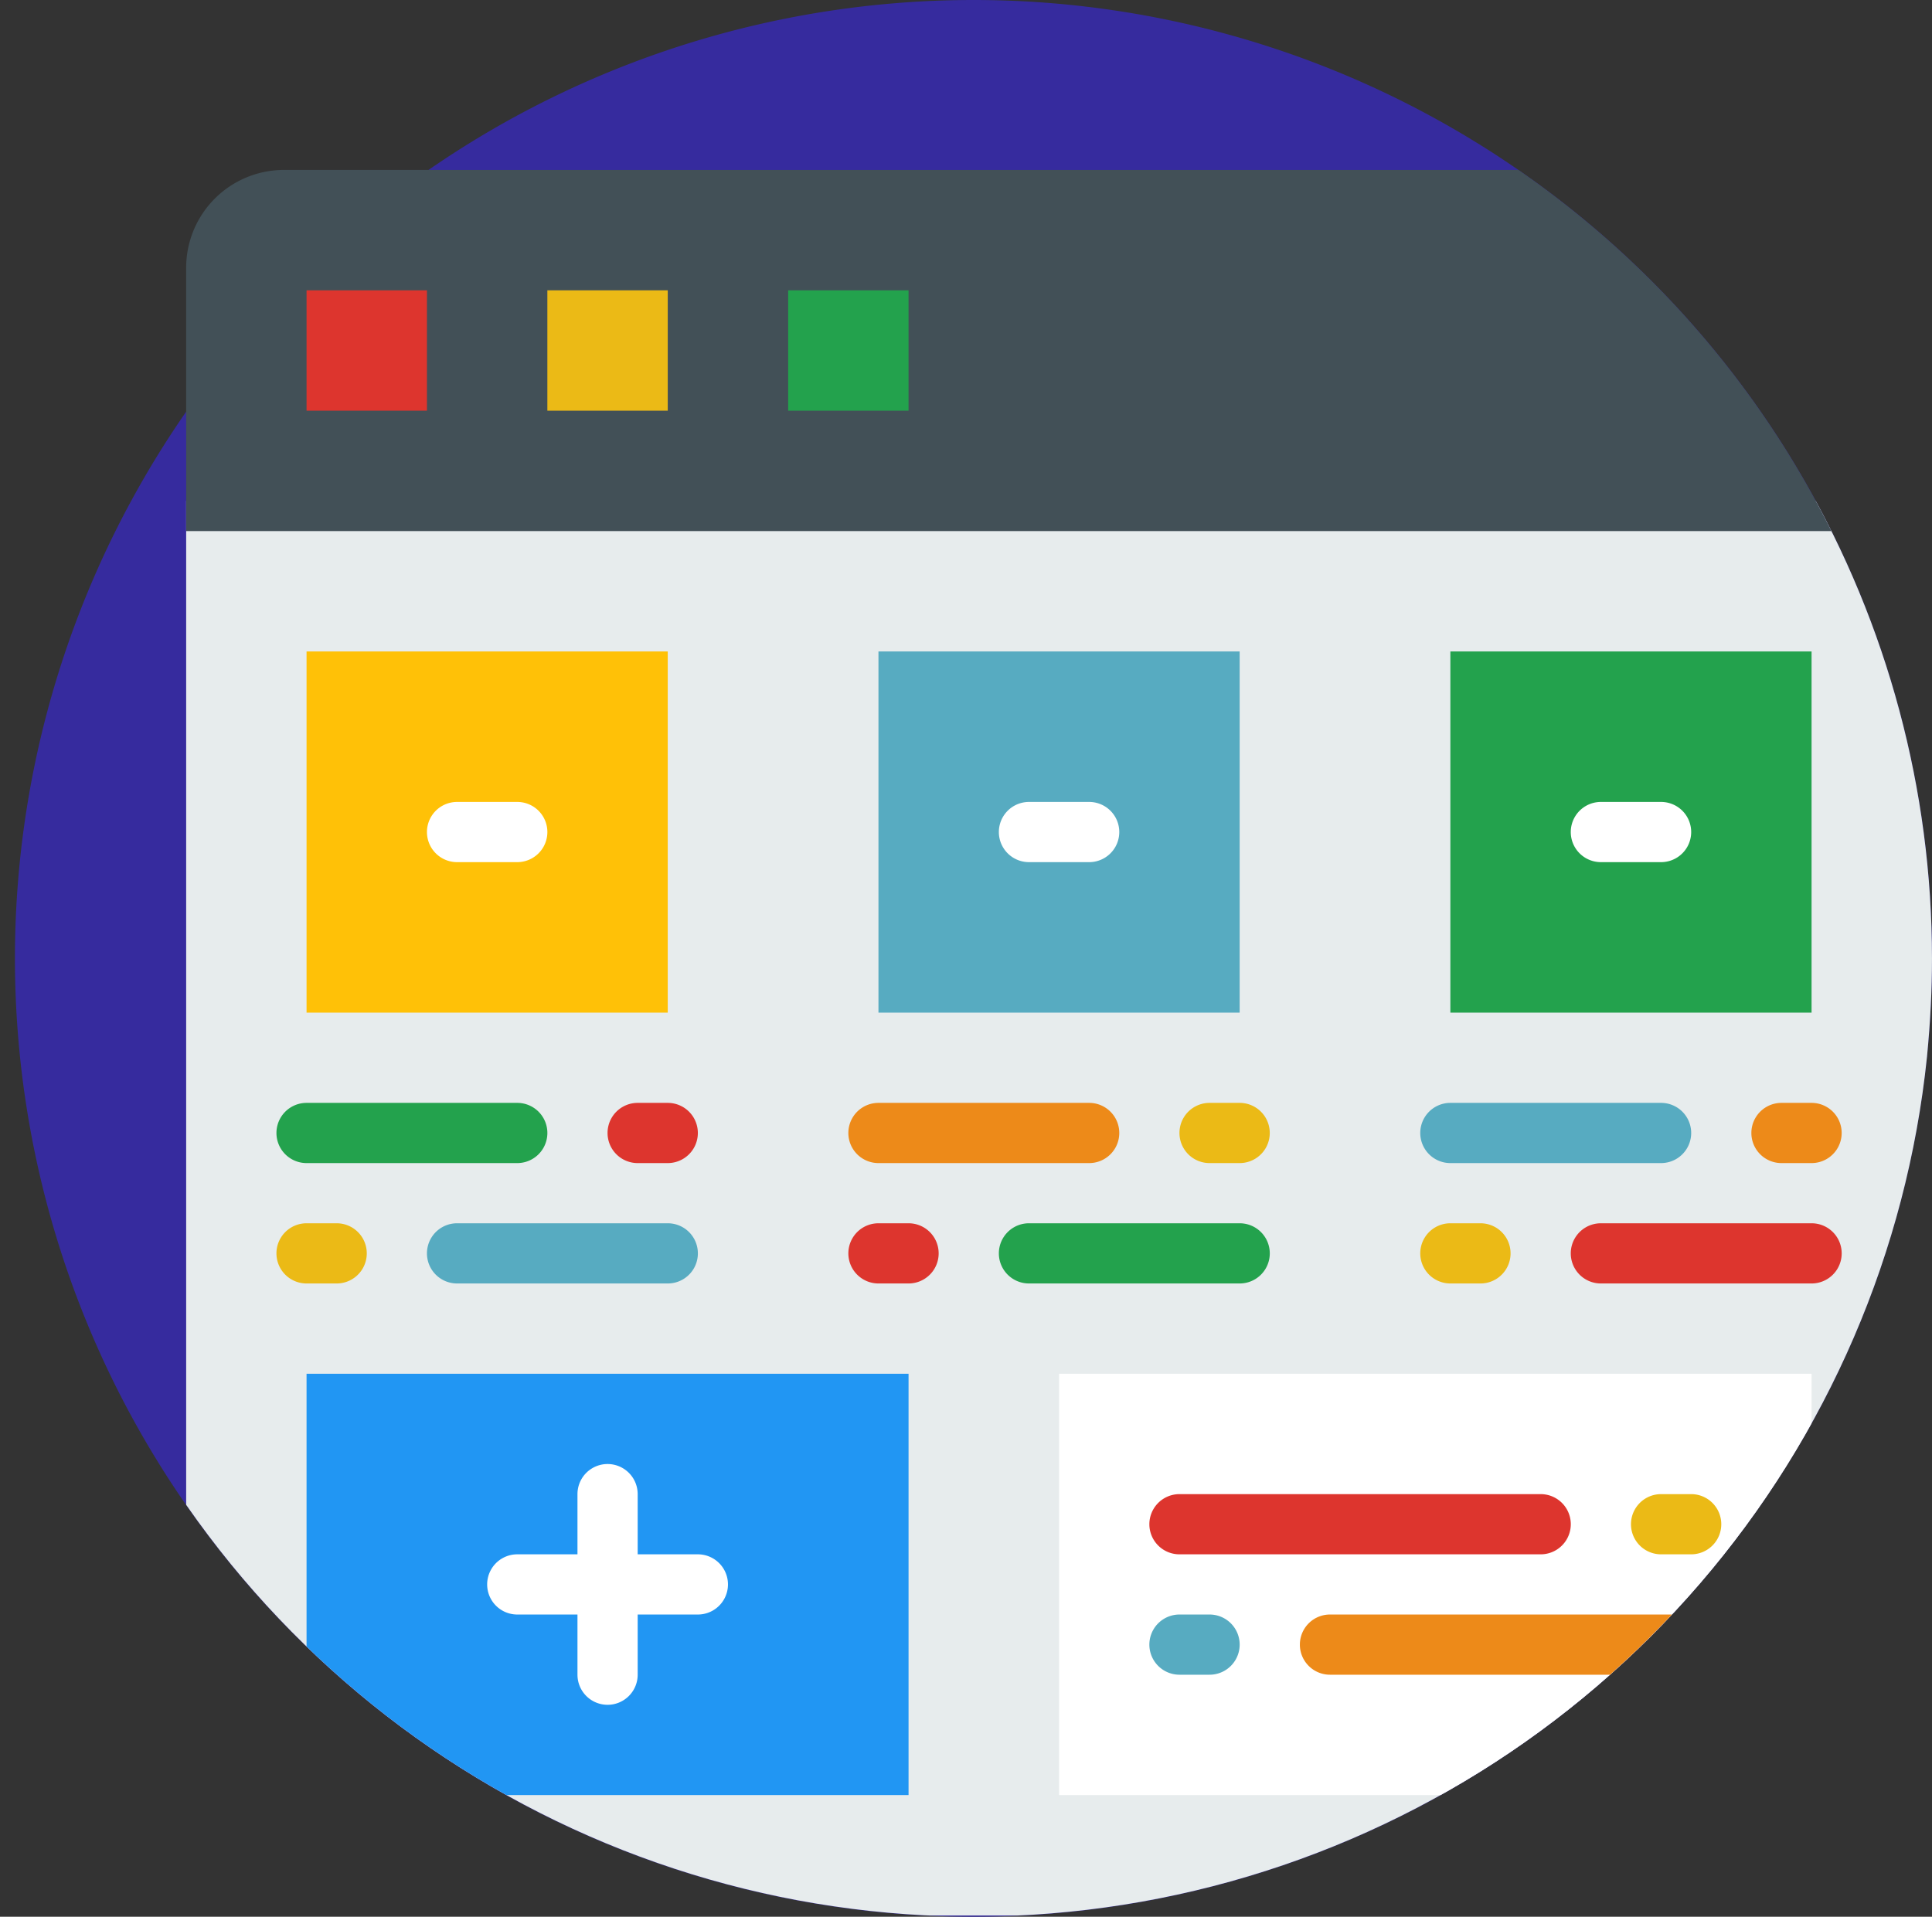 <svg xmlns="http://www.w3.org/2000/svg" xmlns:xlink="http://www.w3.org/1999/xlink" width="90.268" height="89.569" viewBox="0 0 90.268 89.569">
  <rect x="0" y="0" width="90.268" height="89.569" fill="#333333" stroke="none"/>
  <defs>
    <clipPath id="clip-path">
      <path id="Trazado_742608" data-name="Trazado 742608" d="M44.785,0A44.785,44.785,0,0,1,89.569,44.785c0,1.459-.07,2.9-.233,4.6A44.787,44.787,0,0,1,0,44.785c0-13.059-3.594-27.2,5.523-35.572C13.3,2.077,33.11,0,44.785,0Z" transform="translate(1103 1983.715)" fill="#362b9e" opacity="0.29"/>
    </clipPath>
  </defs>
  <g id="_8" data-name="8" transform="translate(-1102.302 -1983.715)">
    <path id="Trazado_734791" data-name="Trazado 734791" d="M44.785,0A44.785,44.785,0,1,1,0,44.785,44.785,44.785,0,0,1,44.785,0Z" transform="translate(1103 1983.715)" fill="#362b9e"/>
    <g id="Enmascarar_grupo_952205" data-name="Enmascarar grupo 952205" clip-path="url(#clip-path)">
      <g id="anadir" transform="translate(1111 1991.656)">
        <path id="Trazado_742577" data-name="Trazado 742577" d="M77,77.1H4.571A4.571,4.571,0,0,1,0,72.529V11H81.569V72.529A4.571,4.571,0,0,1,77,77.1Z" transform="translate(0 4.47)" fill="#e7eced"/>
        <path id="Trazado_742578" data-name="Trazado 742578" d="M81.569,16.876H0V4.571A4.571,4.571,0,0,1,4.571,0H77a4.571,4.571,0,0,1,4.571,4.571Z" fill="#425057"/>
        <path id="Trazado_742579" data-name="Trazado 742579" d="M4,4H9.625V9.625H4Z" transform="translate(1.625 1.625)" fill="#dd352e"/>
        <path id="Trazado_742580" data-name="Trazado 742580" d="M12,4h5.625V9.625H12Z" transform="translate(4.876 1.625)" fill="#ebba16"/>
        <path id="Trazado_742581" data-name="Trazado 742581" d="M20,4h5.625V9.625H20Z" transform="translate(8.127 1.625)" fill="#23a24d"/>
        <path id="Trazado_742582" data-name="Trazado 742582" d="M16.813,33.813H15.406a1.406,1.406,0,1,1,0-2.813h1.406a1.406,1.406,0,1,1,0,2.813Z" transform="translate(5.689 12.597)" fill="#dd352e"/>
        <path id="Trazado_742583" data-name="Trazado 742583" d="M14.251,33.813H4.406a1.406,1.406,0,1,1,0-2.813h9.845a1.406,1.406,0,1,1,0,2.813Z" transform="translate(1.219 12.597)" fill="#23a24d"/>
        <path id="Trazado_742584" data-name="Trazado 742584" d="M5.813,37.813H4.406a1.406,1.406,0,1,1,0-2.813H5.813a1.406,1.406,0,1,1,0,2.813Z" transform="translate(1.219 14.223)" fill="#ebba16"/>
        <path id="Trazado_742585" data-name="Trazado 742585" d="M19.251,37.813H9.406a1.406,1.406,0,1,1,0-2.813h9.845a1.406,1.406,0,1,1,0,2.813Z" transform="translate(3.251 14.223)" fill="#57abc1"/>
        <path id="Trazado_742586" data-name="Trazado 742586" d="M35.813,33.813H34.406a1.406,1.406,0,0,1,0-2.813h1.406a1.406,1.406,0,0,1,0,2.813Z" transform="translate(13.41 12.597)" fill="#ebba16"/>
        <path id="Trazado_742587" data-name="Trazado 742587" d="M33.251,33.813H23.406a1.406,1.406,0,1,1,0-2.813h9.845a1.406,1.406,0,1,1,0,2.813Z" transform="translate(8.94 12.597)" fill="#ed8a19"/>
        <path id="Trazado_742588" data-name="Trazado 742588" d="M24.813,37.813H23.406a1.406,1.406,0,1,1,0-2.813h1.406a1.406,1.406,0,1,1,0,2.813Z" transform="translate(8.94 14.223)" fill="#dd352e"/>
        <path id="Trazado_742589" data-name="Trazado 742589" d="M38.251,37.813H28.406a1.406,1.406,0,1,1,0-2.813h9.845a1.406,1.406,0,1,1,0,2.813Z" transform="translate(10.972 14.223)" fill="#23a24d"/>
        <path id="Trazado_742590" data-name="Trazado 742590" d="M54.813,33.813H53.406a1.406,1.406,0,1,1,0-2.813h1.406a1.406,1.406,0,1,1,0,2.813Z" transform="translate(21.131 12.597)" fill="#ed8a19"/>
        <path id="Trazado_742591" data-name="Trazado 742591" d="M52.251,33.813H42.406a1.406,1.406,0,1,1,0-2.813h9.845a1.406,1.406,0,1,1,0,2.813Z" transform="translate(16.661 12.597)" fill="#57abc1"/>
        <path id="Trazado_742592" data-name="Trazado 742592" d="M43.813,37.813H42.406a1.406,1.406,0,1,1,0-2.813h1.406a1.406,1.406,0,0,1,0,2.813Z" transform="translate(16.661 14.223)" fill="#ebba16"/>
        <path id="Trazado_742593" data-name="Trazado 742593" d="M57.251,37.813H47.406a1.406,1.406,0,1,1,0-2.813h9.845a1.406,1.406,0,0,1,0,2.813Z" transform="translate(18.693 14.223)" fill="#dd352e"/>
        <path id="Trazado_742594" data-name="Trazado 742594" d="M29,40H64.159V59.689H29Z" transform="translate(11.785 16.255)" fill="#fff"/>
        <path id="Trazado_742595" data-name="Trazado 742595" d="M4,40H32.127V59.689H4Z" transform="translate(1.625 16.255)" fill="#2196f3"/>
        <path id="Trazado_742596" data-name="Trazado 742596" d="M50.813,46.813H49.406a1.406,1.406,0,0,1,0-2.813h1.406a1.406,1.406,0,0,1,0,2.813Z" transform="translate(19.506 17.88)" fill="#ebba16"/>
        <path id="Trazado_742597" data-name="Trazado 742597" d="M50.283,46.813H33.406a1.406,1.406,0,0,1,0-2.813H50.283a1.406,1.406,0,1,1,0,2.813Z" transform="translate(13.004 17.88)" fill="#dd352e"/>
        <path id="Trazado_742598" data-name="Trazado 742598" d="M34.813,50.813H33.406a1.406,1.406,0,1,1,0-2.813h1.406a1.406,1.406,0,1,1,0,2.813Z" transform="translate(13.004 19.506)" fill="#57abc1"/>
        <path id="Trazado_742599" data-name="Trazado 742599" d="M55.283,50.813H38.406a1.406,1.406,0,1,1,0-2.813H55.283a1.406,1.406,0,1,1,0,2.813Z" transform="translate(15.036 19.506)" fill="#ed8a19"/>
        <path id="Trazado_742600" data-name="Trazado 742600" d="M14.406,54.251A1.407,1.407,0,0,1,13,52.845V44.406a1.406,1.406,0,1,1,2.813,0v8.438A1.407,1.407,0,0,1,14.406,54.251Z" transform="translate(5.283 17.474)" fill="#fff"/>
        <path id="Trazado_742601" data-name="Trazado 742601" d="M19.845,48.813H11.406a1.406,1.406,0,1,1,0-2.813h8.438a1.406,1.406,0,1,1,0,2.813Z" transform="translate(4.064 18.693)" fill="#fff"/>
        <path id="Trazado_742602" data-name="Trazado 742602" d="M4,16H20.876V32.876H4Z" transform="translate(1.625 6.502)" fill="#ffc107"/>
        <path id="Trazado_742603" data-name="Trazado 742603" d="M42,16H58.876V32.876H42Z" transform="translate(17.067 6.502)" fill="#23a24d"/>
        <path id="Trazado_742604" data-name="Trazado 742604" d="M23,16H39.876V32.876H23Z" transform="translate(9.346 6.502)" fill="#57abc1"/>
        <g id="Grupo_1023355" data-name="Grupo 1023355" transform="translate(11.251 29.534)">
          <path id="Trazado_742605" data-name="Trazado 742605" d="M12.219,23.813H9.406a1.406,1.406,0,0,1,0-2.813h2.813a1.406,1.406,0,0,1,0,2.813Z" transform="translate(-8 -21)" fill="#fff"/>
          <path id="Trazado_742606" data-name="Trazado 742606" d="M31.219,23.813H28.406a1.406,1.406,0,0,1,0-2.813h2.813a1.406,1.406,0,0,1,0,2.813Z" transform="translate(-0.279 -21)" fill="#fff"/>
          <path id="Trazado_742607" data-name="Trazado 742607" d="M50.219,23.813H47.406a1.406,1.406,0,0,1,0-2.813h2.813a1.406,1.406,0,0,1,0,2.813Z" transform="translate(7.442 -21)" fill="#fff"/>
        </g>
      </g>
    </g>
  </g>
</svg>
